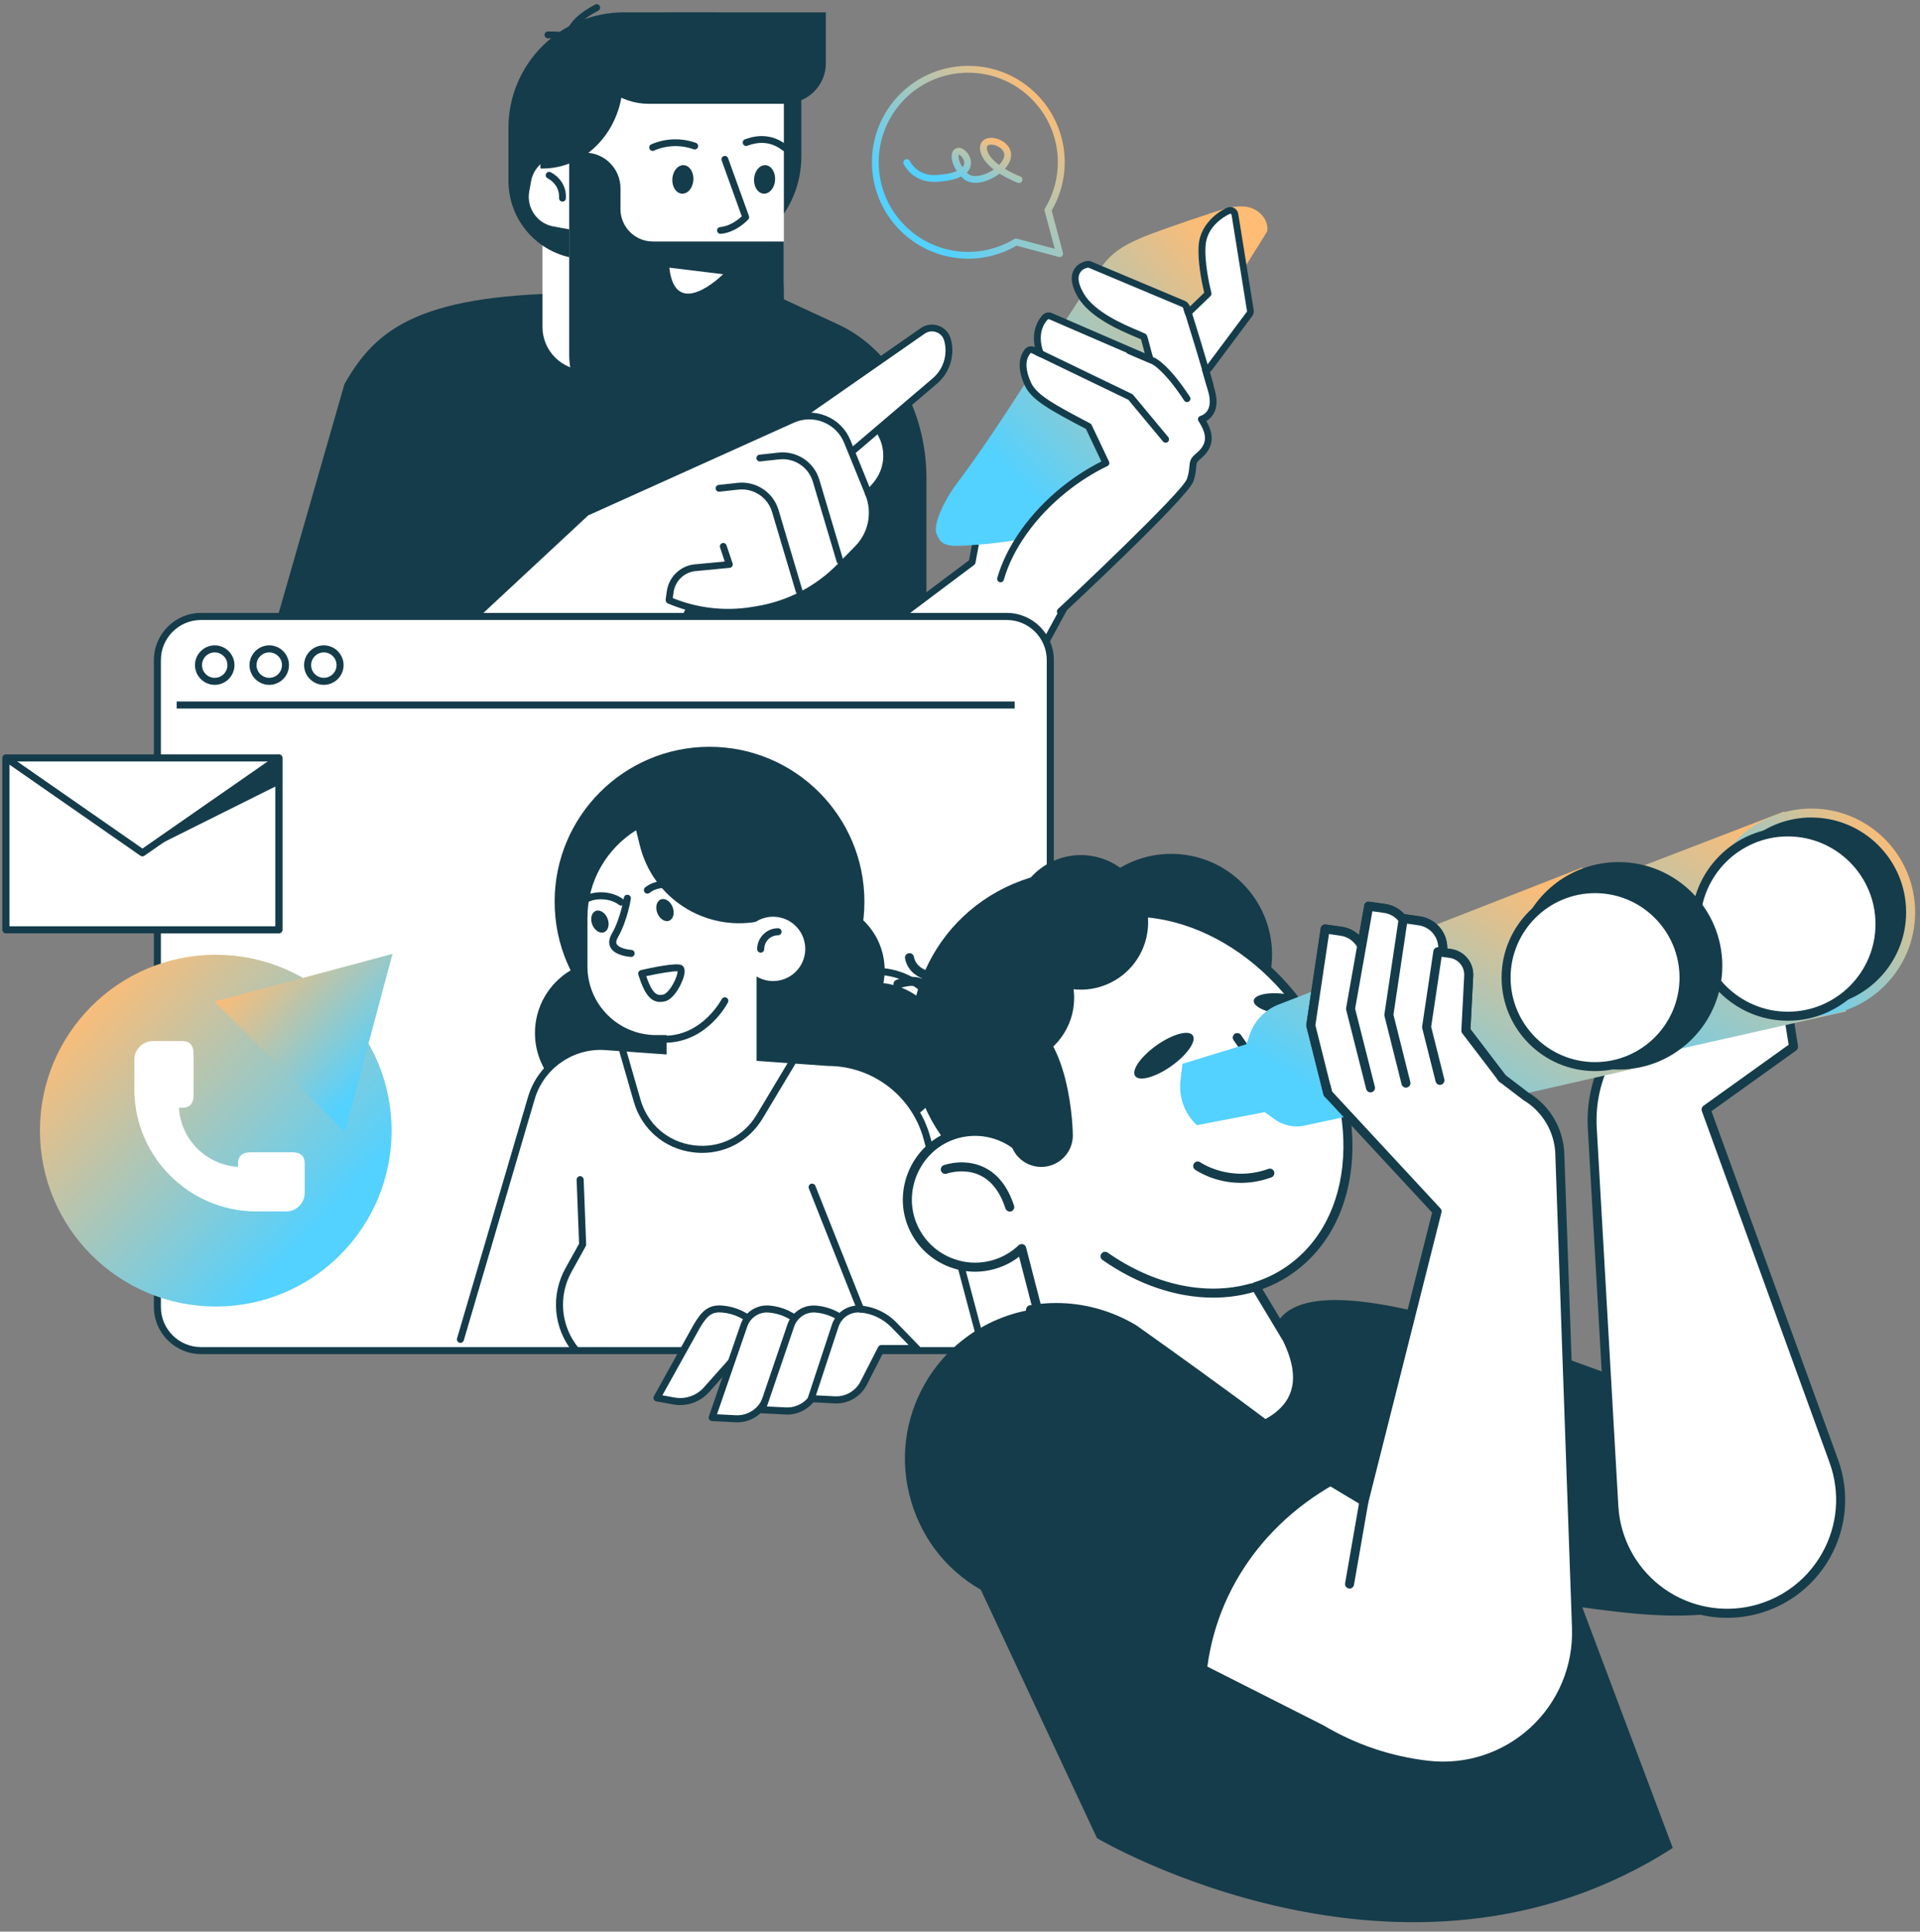 <svg width="172" height="173" viewBox="0 0 172 173" fill="none" xmlns="http://www.w3.org/2000/svg">
<rect x="0" y="0" width="172" height="173" fill="#808080" stroke="none"/>
<path d="M82.994 58.456V42.833C82.994 36.737 79.86 31.269 75.102 29.064L69.011 26.245H52.57C37.76 26.245 33.734 29.305 30.854 34.409L21.645 66.467H82.991V58.456H82.994Z" fill="#153C4A"/>
<path d="M60.641 4.795H48.597V29.284C48.597 31.419 50.332 33.154 52.467 33.154H60.641V4.798V4.795Z" fill="white"/>
<path d="M63.624 1.105H55.894C50.185 1.105 45.549 5.741 45.549 11.45V16.202C45.549 20.072 48.688 23.212 52.558 23.212H62.595C67.668 23.212 71.785 19.095 71.785 14.022V9.266C71.785 4.761 68.129 1.105 63.624 1.105Z" fill="#153C4A"/>
<path d="M50.772 13.768L54.786 14.5C56.418 14.798 57.499 16.361 57.201 17.993L57.032 18.918C56.735 20.549 55.171 21.631 53.54 21.333L49.526 20.6C47.894 20.303 46.813 18.739 47.111 17.108L47.28 16.183C47.577 14.551 49.141 13.47 50.772 13.768Z" fill="white"/>
<path d="M54.081 21.673C55.648 21.673 57.041 20.552 57.334 18.96L57.502 18.035C57.661 17.165 57.471 16.288 56.968 15.561C56.467 14.834 55.709 14.348 54.842 14.19L50.825 13.457C49.955 13.298 49.078 13.487 48.351 13.991C47.624 14.492 47.139 15.249 46.98 16.117L46.812 17.042C46.485 18.835 47.676 20.561 49.472 20.888L53.489 21.621C53.687 21.657 53.889 21.676 54.084 21.676L54.081 21.673ZM50.227 14.009C50.389 14.009 50.553 14.025 50.715 14.055L54.732 14.788C55.44 14.917 56.057 15.314 56.467 15.906C56.876 16.499 57.032 17.213 56.9 17.922L56.732 18.847C56.467 20.31 55.059 21.282 53.596 21.016L49.579 20.283C48.116 20.017 47.145 18.609 47.411 17.146L47.579 16.221C47.707 15.512 48.104 14.895 48.697 14.486C49.152 14.171 49.68 14.006 50.224 14.006L50.227 14.009Z" fill="#153C4A"/>
<path d="M50.387 18.056C50.549 18.056 50.683 17.931 50.693 17.769C50.787 16.117 49.382 15.448 49.321 15.42C49.169 15.35 48.985 15.417 48.915 15.57C48.845 15.723 48.912 15.903 49.065 15.976C49.114 15.998 50.152 16.508 50.082 17.736C50.072 17.904 50.201 18.047 50.369 18.056C50.375 18.056 50.381 18.056 50.387 18.056Z" fill="#153C4A"/>
<path d="M56.067 4.238H65.144C67.948 4.238 70.221 6.511 70.221 9.315V25.117C70.221 27.921 67.948 30.194 65.144 30.194H56.067C53.263 30.194 50.991 27.921 50.991 25.117V9.315C50.991 6.511 53.263 4.238 56.067 4.238Z" fill="white"/>
<path d="M58.103 9.297C55.568 9.297 53.393 7.644 52.437 5.28C53.555 4.083 55.088 3.344 56.783 3.344H64.663C67.846 3.344 70.463 5.949 70.808 9.297H58.103Z" fill="#153C4A"/>
<path d="M54.287 2.718H54.537C55.337 3.992 55.805 5.531 55.805 7.192C55.805 11.557 52.579 15.094 48.596 15.094C48.535 15.094 48.471 15.091 48.41 15.088V7.913C48.41 5.042 51.04 2.715 54.283 2.715L54.287 2.718Z" fill="#153C4A"/>
<path d="M51.106 4.275C51.161 4.275 51.213 4.26 51.262 4.233C51.406 4.147 51.452 3.961 51.369 3.817C51.36 3.799 51.204 3.506 51.342 3.047C51.488 2.553 52.001 1.789 53.596 0.952C53.745 0.873 53.803 0.69 53.724 0.54C53.645 0.39 53.461 0.332 53.312 0.412C51.861 1.172 50.997 2.012 50.746 2.907C50.548 3.612 50.81 4.08 50.841 4.132C50.899 4.226 51 4.281 51.103 4.281L51.106 4.275Z" fill="#153C4A"/>
<path d="M52.73 5.179C52.895 5.179 53.029 5.051 53.035 4.889C53.035 4.831 53.041 4.294 52.531 3.771C51.88 3.109 50.723 2.788 49.083 2.818C48.915 2.821 48.78 2.962 48.783 3.13C48.786 3.298 48.924 3.438 49.095 3.429C50.9 3.393 51.712 3.82 52.079 4.181C52.424 4.523 52.427 4.856 52.427 4.871C52.427 5.039 52.559 5.176 52.727 5.179H52.733H52.73Z" fill="#153C4A"/>
<path d="M58.466 13.515C58.506 13.515 58.549 13.506 58.588 13.488C59.697 12.999 60.989 12.953 62.131 13.368C62.29 13.426 62.464 13.344 62.522 13.185C62.58 13.026 62.498 12.852 62.339 12.794C61.05 12.33 59.596 12.379 58.341 12.929C58.185 12.996 58.118 13.176 58.185 13.332C58.234 13.445 58.347 13.515 58.466 13.515Z" fill="#153C4A"/>
<path d="M70.3 13.54C70.391 13.54 70.48 13.5 70.541 13.42C70.645 13.286 70.621 13.097 70.486 12.993C69.383 12.134 68.119 11.96 66.735 12.48C66.576 12.538 66.497 12.715 66.555 12.874C66.613 13.032 66.79 13.112 66.949 13.054C68.137 12.608 69.17 12.745 70.11 13.475C70.165 13.518 70.233 13.54 70.297 13.54H70.3Z" fill="#153C4A"/>
<path d="M64.548 20.94C64.548 20.94 64.563 20.94 64.573 20.94C65.947 20.827 66.988 19.703 67.031 19.657C67.108 19.574 67.132 19.455 67.092 19.348L65.223 14.165C65.165 14.006 64.991 13.924 64.832 13.982C64.673 14.04 64.591 14.214 64.649 14.373L66.451 19.373C66.161 19.645 65.406 20.262 64.52 20.335C64.353 20.347 64.227 20.497 64.24 20.665C64.252 20.824 64.386 20.946 64.545 20.946L64.548 20.94Z" fill="#153C4A"/>
<path d="M60.23 16.004C60.181 16.709 60.563 17.308 61.082 17.345C61.605 17.381 62.066 16.841 62.115 16.135C62.164 15.43 61.782 14.831 61.263 14.794C60.74 14.758 60.279 15.298 60.23 16.004Z" fill="#153C4A"/>
<path d="M67.551 16.004C67.502 16.709 67.883 17.308 68.403 17.345C68.925 17.381 69.386 16.841 69.435 16.135C69.484 15.43 69.102 14.831 68.583 14.794C68.061 14.758 67.6 15.298 67.551 16.004Z" fill="#153C4A"/>
<path d="M73.979 1.111H59.676V9.257H70.387C72.37 9.257 73.982 7.648 73.982 5.662V1.111H73.979Z" fill="#153C4A"/>
<path d="M55.584 16.865V18.725C55.584 20.328 56.886 21.629 58.489 21.629H70.221V31.843C70.221 35.087 67.591 37.716 64.347 37.716H56.864C53.62 37.716 50.991 35.087 50.991 31.843V13.67H52.39C54.155 13.67 55.584 15.099 55.584 16.865Z" fill="#153C4A"/>
<path d="M59.961 23.973L64.781 24.559C64.781 24.559 60.496 28.835 59.961 23.973Z" fill="white"/>
<path d="M65.458 66.69C72.25 61.458 87.085 50.356 87.085 50.356L87.546 47.903C104.183 23.964 99.357 46.895 99.357 46.895C99.357 46.895 92.32 60.395 88.441 66.69H65.458Z" fill="white"/>
<path d="M88.441 66.995C88.545 66.995 88.643 66.943 88.701 66.849C92.54 60.615 99.556 47.17 99.626 47.032C99.638 47.008 99.647 46.98 99.654 46.953C99.846 46.036 101.462 37.961 98.82 36.819C96.776 35.936 93.007 39.503 87.296 47.725C87.271 47.762 87.253 47.802 87.247 47.845L86.807 50.181C85.521 51.143 71.704 61.494 65.271 66.445C65.137 66.549 65.112 66.739 65.216 66.873C65.32 67.007 65.513 67.032 65.644 66.928C72.357 61.757 87.122 50.706 87.268 50.597C87.329 50.551 87.372 50.483 87.385 50.407L87.833 48.019C94.944 37.799 97.616 36.965 98.579 37.381C99.455 37.759 99.84 39.534 99.657 42.38C99.522 44.476 99.128 46.482 99.064 46.788C98.649 47.585 91.908 60.477 88.179 66.528C88.09 66.671 88.136 66.861 88.279 66.949C88.328 66.98 88.383 66.995 88.438 66.995H88.441Z" fill="#153C4A"/>
<path d="M83.9 47.814C84.215 48.535 84.459 48.941 85.971 48.883C87.156 48.837 88.347 48.727 89.523 48.587C91.67 48.333 93.805 47.875 95.735 46.883C96.087 46.757 96.416 46.586 96.716 46.348C97.25 45.917 97.641 45.346 98.023 44.784C98.5 44.082 98.97 43.376 99.44 42.671C100.387 41.254 101.328 39.83 102.265 38.404C106.038 32.662 109.724 26.868 113.334 21.022C113.359 20.982 113.374 20.942 113.383 20.909C113.466 20.839 113.524 20.741 113.533 20.613C113.597 19.886 113.16 19.241 112.568 18.859C111.914 18.435 111.114 18.426 110.369 18.56C109.513 18.713 108.676 19.034 107.852 19.302C106.994 19.583 106.141 19.87 105.289 20.173C103.872 20.677 102.397 21.15 101.062 21.856C100.421 22.195 99.813 22.619 99.309 23.139C98.796 23.673 98.387 24.302 97.971 24.913C93.985 30.75 89.917 37.72 85.662 43.379C84.572 44.83 83.555 47.023 83.9 47.811V47.814Z" fill="url(#paint0_linear_1_1293)"/>
<path d="M89.633 51.858C90.403 49.143 92.391 46.217 95.333 43.853C96.539 42.881 97.807 42.09 99.074 41.48L97.52 38.202C94.395 36.559 92.669 35.655 92.095 34.421C91.182 32.466 91.961 31.642 91.988 31.574C92.034 31.471 92.12 31.391 92.227 31.351C92.333 31.315 92.45 31.318 92.553 31.367L93.201 31.678C92.419 29.571 93.607 28.45 93.665 28.398C93.787 28.288 93.961 28.257 94.111 28.322L103.033 32.179C102.868 31.681 102.553 30.334 102.468 30.169C101.649 29.763 98.063 28.563 96.832 26.455C96.322 25.582 96.197 24.873 96.46 24.351C96.753 23.768 97.382 23.685 97.452 23.679C97.532 23.67 97.593 23.679 97.66 23.709L106.047 27.231C106.16 27.28 106.246 27.375 106.285 27.491C106.285 27.5 106.35 27.701 106.453 28.028L108.234 26.312C108.057 25.6 107.577 23.48 107.712 21.917C107.889 19.849 109.963 18.911 110.1 18.869C110.216 18.829 110.345 18.844 110.448 18.908C110.552 18.972 110.623 19.076 110.644 19.198L112.028 27.814C112.049 27.943 112.009 28.074 111.918 28.169L108.335 32.97C108.259 33.05 108.158 33.095 108.054 33.099C108.036 33.099 108.017 33.092 107.999 33.089C108.213 33.807 108.408 34.482 108.558 35.026C108.802 35.908 108.732 36.599 108.353 37.075C108.146 37.338 107.88 37.478 107.642 37.561C107.645 37.567 107.651 37.573 107.654 37.579C108.555 38.96 108.472 39.937 107.379 40.847C106.924 41.223 106.912 41.385 106.875 41.812C106.851 42.109 106.82 42.481 106.64 43.004C106.175 44.357 95.079 54.72 95.006 54.772L89.652 51.849L89.633 51.858Z" fill="white"/>
<path d="M94.986 55.087C95.047 55.087 95.108 55.068 95.16 55.032C95.261 54.958 106.403 44.583 106.907 43.114C107.099 42.555 107.133 42.149 107.157 41.849C107.191 41.449 107.197 41.388 107.551 41.092C108.681 40.151 108.849 39.07 108.061 37.705C108.26 37.592 108.431 37.448 108.568 37.274C109.011 36.718 109.1 35.936 108.831 34.953C108.703 34.489 108.541 33.923 108.364 33.319C108.428 33.282 108.486 33.239 108.535 33.184C108.544 33.175 108.55 33.166 108.559 33.157L112.133 28.368C112.276 28.206 112.343 27.986 112.31 27.769L110.926 19.153C110.893 18.945 110.77 18.762 110.59 18.652C110.41 18.542 110.19 18.515 109.985 18.582C109.598 18.707 107.573 19.791 107.389 21.896C107.261 23.377 107.658 25.304 107.878 26.218L106.58 27.467L106.562 27.403C106.497 27.198 106.348 27.033 106.152 26.951L97.765 23.426C97.64 23.374 97.527 23.359 97.402 23.374C97.322 23.383 96.543 23.487 96.177 24.211C95.862 24.831 95.991 25.637 96.559 26.608C97.64 28.456 100.404 29.623 101.733 30.182C101.928 30.264 102.093 30.335 102.215 30.39C102.267 30.558 102.362 30.921 102.435 31.202C102.475 31.349 102.512 31.498 102.551 31.639L94.222 28.038C93.96 27.928 93.66 27.98 93.449 28.169C93.397 28.215 92.313 29.229 92.707 31.101L92.68 31.086C92.506 31 92.304 30.991 92.118 31.055C91.941 31.123 91.794 31.254 91.715 31.419C91.189 32.182 91.226 33.285 91.812 34.541C92.426 35.854 94.152 36.767 97.283 38.416L98.666 41.33C97.435 41.947 96.247 42.714 95.138 43.606C92.267 45.915 90.154 48.89 89.338 51.764C89.293 51.925 89.387 52.093 89.549 52.139C89.711 52.185 89.879 52.09 89.925 51.929C90.707 49.171 92.747 46.312 95.52 44.079C96.675 43.151 97.915 42.362 99.204 41.742C99.356 41.669 99.421 41.489 99.347 41.336L97.793 38.059C97.765 37.998 97.716 37.949 97.658 37.919L97.615 37.897C94.573 36.297 92.897 35.414 92.368 34.281C91.876 33.224 91.822 32.335 92.216 31.77C92.243 31.73 92.261 31.7 92.267 31.685C92.28 31.657 92.304 31.636 92.332 31.624C92.359 31.614 92.39 31.614 92.417 31.63L93.065 31.941C93.178 31.996 93.312 31.975 93.404 31.892C93.495 31.81 93.529 31.679 93.483 31.559C92.771 29.638 93.819 28.655 93.865 28.612C93.898 28.581 93.944 28.575 93.987 28.591L102.906 32.445C103.016 32.494 103.144 32.473 103.232 32.39C103.321 32.308 103.355 32.182 103.315 32.069C103.242 31.843 103.132 31.434 103.028 31.037C102.857 30.381 102.786 30.124 102.728 30.017C102.698 29.959 102.652 29.913 102.594 29.886C102.45 29.816 102.24 29.724 101.971 29.611C100.703 29.076 98.064 27.965 97.087 26.291C96.632 25.512 96.51 24.904 96.724 24.48C96.944 24.043 97.423 23.979 97.475 23.973C97.496 23.973 97.505 23.97 97.533 23.982L105.917 27.503C105.948 27.516 105.972 27.543 105.981 27.574L106.149 28.111C106.18 28.212 106.262 28.291 106.366 28.316C106.47 28.343 106.577 28.316 106.653 28.239L108.434 26.523C108.513 26.447 108.544 26.337 108.519 26.23C108.367 25.61 107.872 23.469 108.006 21.935C108.174 19.999 110.166 19.156 110.187 19.15C110.214 19.141 110.248 19.144 110.276 19.162C110.303 19.18 110.321 19.208 110.327 19.238L111.711 27.855C111.717 27.888 111.705 27.925 111.681 27.949C111.671 27.958 111.665 27.968 111.656 27.977L108.086 32.757C108.07 32.772 108.052 32.778 108.037 32.781C108.021 32.781 108.009 32.778 108.003 32.775C107.902 32.769 107.805 32.809 107.744 32.888C107.679 32.968 107.661 33.071 107.689 33.166C107.899 33.884 108.095 34.556 108.244 35.096C108.461 35.881 108.409 36.477 108.095 36.874C107.954 37.051 107.765 37.176 107.524 37.259C107.435 37.289 107.365 37.36 107.334 37.448C107.304 37.537 107.316 37.635 107.365 37.714C108.199 38.991 108.138 39.794 107.163 40.603C106.635 41.043 106.592 41.281 106.549 41.776C106.525 42.06 106.497 42.408 106.329 42.894C105.917 44.094 95.264 54.112 94.787 54.528C94.665 54.635 94.644 54.821 94.744 54.949C94.805 55.026 94.894 55.068 94.986 55.068V55.087Z" fill="#153C4A"/>
<path d="M104.422 39.65C104.492 39.65 104.559 39.626 104.617 39.58C104.745 39.473 104.764 39.281 104.657 39.149L101.511 35.365C101.483 35.331 101.447 35.304 101.41 35.286L93.081 31.266C92.928 31.193 92.748 31.257 92.672 31.41C92.598 31.562 92.662 31.746 92.815 31.819L101.083 35.808L104.186 39.54C104.247 39.614 104.333 39.65 104.422 39.65Z" fill="#153C4A"/>
<path d="M106.337 36.01C106.395 36.01 106.453 35.994 106.505 35.961C106.645 35.869 106.685 35.68 106.593 35.539C104.699 32.635 103.524 32.088 103.475 32.066L101.312 31.147C101.156 31.08 100.976 31.153 100.912 31.309C100.845 31.465 100.918 31.645 101.074 31.709L103.23 32.628C103.23 32.628 104.312 33.163 106.083 35.875C106.141 35.964 106.239 36.013 106.34 36.013L106.337 36.01Z" fill="#153C4A"/>
<path d="M108.39 34.779C108.417 34.779 108.445 34.776 108.472 34.767C108.634 34.721 108.732 34.553 108.686 34.391C108.151 32.445 107.052 28.887 106.603 27.445C106.554 27.284 106.38 27.195 106.221 27.244C106.059 27.293 105.971 27.464 106.019 27.626C106.465 29.061 107.565 32.613 108.096 34.55C108.133 34.684 108.255 34.773 108.39 34.773V34.779Z" fill="#153C4A"/>
<path d="M76.041 44.369C74.172 44.369 72.657 42.854 72.657 40.985C72.657 39.116 74.172 37.601 76.041 37.601C77.91 37.601 79.426 39.116 79.426 40.985C79.426 42.854 77.91 44.369 76.041 44.369Z" fill="white"/>
<path d="M71.62 37.329L82.679 29.629C83.498 29.076 84.616 29.488 84.879 30.438C85.251 31.776 84.814 33.206 83.764 34.113L76.223 40.597L71.62 37.329Z" fill="white"/>
<path d="M60.01 53.792C62.276 54.742 64.821 55.084 67.389 54.665L67.783 54.601C70.624 54.14 73.244 52.781 75.26 50.725L76.833 49.122C78.107 47.824 78.486 45.893 77.798 44.21L75.899 39.55C75.114 37.619 72.881 36.727 70.981 37.583L52.521 45.903L30.176 66.69H56.177L61.73 54.568L60.01 53.792Z" fill="white"/>
<path d="M76.427 40.667C76.497 40.667 76.568 40.643 76.626 40.594L83.962 34.342C85.098 33.364 85.575 31.798 85.175 30.353C85.022 29.803 84.628 29.375 84.093 29.18C83.559 28.985 82.982 29.055 82.508 29.372L71.446 37.072C71.308 37.17 71.275 37.359 71.369 37.497C71.467 37.634 71.656 37.668 71.794 37.573L82.853 29.873C83.156 29.669 83.531 29.623 83.883 29.751C84.231 29.88 84.487 30.157 84.585 30.515C84.924 31.733 84.524 33.05 83.565 33.874L76.229 40.124C76.1 40.234 76.085 40.426 76.195 40.554C76.256 40.624 76.342 40.661 76.427 40.661V40.667Z" fill="#153C4A"/>
<path d="M75.244 50.539C75.272 50.539 75.302 50.536 75.333 50.527C75.495 50.478 75.586 50.31 75.537 50.148L73.403 42.974C72.929 41.379 71.387 40.356 69.731 40.536L68.036 40.722C67.868 40.741 67.749 40.89 67.767 41.058C67.786 41.226 67.938 41.349 68.103 41.327L69.799 41.141C71.158 40.991 72.428 41.834 72.819 43.145L74.954 50.319C74.994 50.45 75.116 50.536 75.247 50.536L75.244 50.539Z" fill="#153C4A"/>
<path d="M71.588 53.248C71.616 53.248 71.646 53.245 71.677 53.236C71.838 53.187 71.93 53.019 71.881 52.857L69.746 45.683C69.273 44.088 67.727 43.062 66.075 43.245L64.38 43.432C64.212 43.45 64.093 43.599 64.111 43.767C64.129 43.935 64.282 44.058 64.447 44.036L66.142 43.85C67.501 43.7 68.772 44.543 69.163 45.854L71.298 53.028C71.338 53.16 71.46 53.245 71.591 53.245L71.588 53.248Z" fill="#153C4A"/>
<path d="M59.938 54.048C60.087 54.048 60.219 53.938 60.24 53.783L60.338 53.056C60.481 51.993 61.361 51.186 62.43 51.138L65.368 50.857C65.46 50.847 65.545 50.795 65.594 50.719C65.646 50.64 65.658 50.545 65.628 50.456L65.084 48.838C65.029 48.679 64.858 48.59 64.696 48.645C64.537 48.7 64.449 48.871 64.504 49.033L64.925 50.288L62.384 50.53C61.034 50.591 59.91 51.62 59.73 52.976L59.632 53.703C59.611 53.871 59.727 54.024 59.895 54.045C59.907 54.045 59.922 54.045 59.935 54.045L59.938 54.048Z" fill="#153C4A"/>
<path d="M56.179 66.995C56.295 66.995 56.405 66.928 56.457 66.818L62.01 54.695C62.08 54.543 62.01 54.359 61.86 54.289C61.707 54.219 61.524 54.289 61.454 54.439L55.901 66.561C55.831 66.714 55.901 66.897 56.051 66.968C56.09 66.986 56.136 66.995 56.179 66.995Z" fill="#153C4A"/>
<path d="M30.179 66.995C30.253 66.995 30.329 66.968 30.387 66.913L52.695 46.159L71.11 37.86C71.953 37.481 72.89 37.46 73.749 37.802C74.607 38.144 75.273 38.807 75.621 39.662L77.521 44.323C78.162 45.896 77.808 47.695 76.62 48.908L75.047 50.511C73.064 52.533 70.536 53.843 67.741 54.298L67.347 54.363C64.906 54.76 62.411 54.463 60.133 53.51C59.977 53.446 59.797 53.52 59.733 53.675C59.668 53.831 59.742 54.011 59.898 54.075C62.28 55.074 64.888 55.383 67.445 54.967L67.839 54.903C70.765 54.427 73.41 53.058 75.484 50.942L77.056 49.338C78.416 47.952 78.822 45.896 78.089 44.097L76.189 39.436C75.777 38.425 74.992 37.646 73.978 37.24C72.964 36.834 71.858 36.858 70.862 37.307L52.402 45.627C52.372 45.639 52.344 45.661 52.32 45.682L29.974 66.47C29.852 66.586 29.843 66.778 29.959 66.9C30.02 66.965 30.1 66.998 30.182 66.998L30.179 66.995Z" fill="#153C4A"/>
<path d="M77.801 44.516C77.886 44.516 77.972 44.479 78.033 44.409L78.708 43.618C79.872 42.253 80.07 40.28 79.197 38.713C79.114 38.566 78.928 38.511 78.781 38.594C78.635 38.676 78.58 38.862 78.662 39.009C79.411 40.356 79.243 42.048 78.241 43.221L77.566 44.012C77.456 44.14 77.471 44.333 77.599 44.443C77.657 44.492 77.728 44.516 77.798 44.516H77.801Z" fill="#153C4A"/>
<path d="M43.315 54.042C43.456 54.042 43.584 53.944 43.614 53.801L45.105 46.757C45.139 46.593 45.035 46.431 44.87 46.394C44.705 46.357 44.543 46.464 44.506 46.629L43.016 53.672C42.982 53.837 43.086 53.999 43.251 54.036C43.272 54.039 43.294 54.042 43.315 54.042Z" fill="#153C4A"/>
<path d="M86.737 23.172C88.222 23.172 89.715 22.787 91.068 22.002L94.846 23.013C94.95 23.041 95.063 23.013 95.143 22.934C95.219 22.857 95.25 22.744 95.222 22.637L94.211 18.859C96.178 15.475 95.625 11.202 92.846 8.423C89.48 5.057 84.001 5.057 80.635 8.423C77.269 11.789 77.269 17.268 80.635 20.634C82.302 22.302 84.511 23.169 86.74 23.169L86.737 23.172ZM91.022 21.367C90.968 21.367 90.912 21.382 90.864 21.41C87.702 23.309 83.674 22.815 81.062 20.203C77.935 17.076 77.935 11.984 81.062 8.857C84.19 5.729 89.281 5.729 92.409 8.857C95.02 11.468 95.515 15.497 93.615 18.658C93.573 18.728 93.561 18.814 93.582 18.893L94.489 22.283L91.099 21.376C91.074 21.37 91.047 21.367 91.019 21.367H91.022Z" fill="url(#paint1_linear_1_1293)"/>
<path d="M91.288 16.392C91.413 16.392 91.529 16.316 91.575 16.193C91.633 16.035 91.553 15.861 91.394 15.799C91.086 15.683 90.552 15.445 90.02 15.121C90.329 14.779 90.545 14.388 90.576 13.976C90.619 13.417 90.292 12.898 89.696 12.583C89.211 12.327 88.529 12.217 88.105 12.559C87.937 12.693 87.677 13.008 87.842 13.628C88.004 14.233 88.478 14.758 89.021 15.182C88.804 15.332 88.56 15.466 88.303 15.567C87.619 15.839 87.027 15.836 86.715 15.555C86.679 15.524 86.645 15.491 86.611 15.457C86.92 15.149 86.99 14.81 86.984 14.553C86.966 13.86 86.364 13.24 85.9 13.24C85.631 13.24 85.411 13.393 85.313 13.649C85.151 14.074 85.326 14.727 85.716 15.32C85.283 15.509 84.647 15.634 83.853 15.677C82.171 15.766 81.532 14.483 81.505 14.431C81.431 14.278 81.251 14.214 81.098 14.284C80.946 14.355 80.882 14.538 80.952 14.688C80.985 14.758 81.773 16.398 83.884 16.285C84.935 16.23 85.637 16.047 86.104 15.809C86.169 15.876 86.236 15.94 86.303 16.004C86.798 16.45 87.607 16.496 88.526 16.129C88.869 15.992 89.226 15.793 89.544 15.549C90.338 16.056 91.114 16.346 91.175 16.371C91.208 16.383 91.245 16.389 91.281 16.389L91.288 16.392ZM85.9 13.851C86.019 13.869 86.391 14.211 86.376 14.608C86.373 14.743 86.318 14.868 86.224 14.981C85.995 14.633 85.878 14.291 85.869 14.052C85.863 13.921 85.891 13.86 85.9 13.851ZM88.795 12.956C88.972 12.956 89.192 13.008 89.412 13.124C89.553 13.197 90.002 13.475 89.968 13.93C89.947 14.196 89.773 14.495 89.504 14.776C88.997 14.4 88.563 13.952 88.435 13.469C88.395 13.322 88.374 13.127 88.487 13.035C88.551 12.983 88.661 12.956 88.795 12.956Z" fill="url(#paint2_linear_1_1293)"/>
<path d="M90.185 55.211H18.007C15.85 55.211 14.102 56.96 14.102 59.117V117.057C14.102 119.214 15.85 120.962 18.007 120.962H90.185C92.342 120.962 94.091 119.214 94.091 117.057V59.117C94.091 56.96 92.342 55.211 90.185 55.211Z" fill="white"/>
<path d="M90.186 121.275H18.008C15.681 121.275 13.787 119.38 13.787 117.054V59.114C13.787 56.788 15.681 54.893 18.008 54.893H90.186C92.512 54.893 94.407 56.788 94.407 59.114V117.054C94.407 119.38 92.512 121.275 90.186 121.275ZM18.005 55.527C16.025 55.527 14.414 57.137 14.414 59.117V117.057C14.414 119.036 16.025 120.647 18.005 120.647H90.183C92.162 120.647 93.773 119.036 93.773 117.057V59.117C93.773 57.137 92.162 55.527 90.183 55.527H18.005Z" fill="#153C4A"/>
<path d="M19.235 61.336C18.261 61.336 17.467 60.542 17.467 59.568C17.467 58.594 18.261 57.799 19.235 57.799C20.209 57.799 21.003 58.594 21.003 59.568C21.003 60.542 20.209 61.336 19.235 61.336ZM19.235 58.43C18.608 58.43 18.097 58.94 18.097 59.568C18.097 60.195 18.608 60.706 19.235 60.706C19.863 60.706 20.373 60.195 20.373 59.568C20.373 58.94 19.863 58.43 19.235 58.43Z" fill="#153C4A"/>
<path d="M24.12 61.336C23.146 61.336 22.352 60.542 22.352 59.568C22.352 58.594 23.146 57.799 24.12 57.799C25.094 57.799 25.888 58.594 25.888 59.568C25.888 60.542 25.094 61.336 24.12 61.336ZM24.12 58.43C23.493 58.43 22.982 58.94 22.982 59.568C22.982 60.195 23.493 60.706 24.12 60.706C24.747 60.706 25.258 60.195 25.258 59.568C25.258 58.94 24.747 58.43 24.12 58.43Z" fill="#153C4A"/>
<path d="M29.011 61.336C28.037 61.336 27.242 60.542 27.242 59.568C27.242 58.594 28.037 57.799 29.011 57.799C29.985 57.799 30.779 58.594 30.779 59.568C30.779 60.542 29.985 61.336 29.011 61.336ZM29.011 58.43C28.383 58.43 27.873 58.94 27.873 59.568C27.873 60.195 28.383 60.706 29.011 60.706C29.638 60.706 30.148 60.195 30.148 59.568C30.148 58.94 29.638 58.43 29.011 58.43Z" fill="#153C4A"/>
<path d="M90.9 62.827H15.828V63.458H90.9V62.827Z" fill="#153C4A"/>
<path d="M78.47 100.303C74.716 100.303 71.658 97.249 71.658 93.491C71.658 89.734 74.713 86.679 78.47 86.679C82.227 86.679 85.282 89.734 85.282 93.491C85.282 97.249 82.227 100.303 78.47 100.303ZM78.47 87.31C75.063 87.31 72.289 90.084 72.289 93.491C72.289 96.899 75.063 99.673 78.47 99.673C81.878 99.673 84.651 96.899 84.651 93.491C84.651 90.084 81.878 87.31 78.47 87.31Z" fill="#153C4A"/>
<path d="M72.747 99.093C76.154 99.093 78.916 96.331 78.916 92.924C78.916 89.517 76.154 86.755 72.747 86.755C69.34 86.755 66.578 89.517 66.578 92.924C66.578 96.331 69.34 99.093 72.747 99.093Z" fill="#153C4A"/>
<path d="M54.452 99.049C58.057 99.049 60.98 96.126 60.98 92.521C60.98 88.915 58.057 85.992 54.452 85.992C50.846 85.992 47.924 88.915 47.924 92.521C47.924 96.126 50.846 99.049 54.452 99.049Z" fill="#153C4A"/>
<path d="M78.36 101.059C81.966 101.059 84.888 98.137 84.888 94.531C84.888 90.926 81.966 88.003 78.36 88.003C74.755 88.003 71.832 90.926 71.832 94.531C71.832 98.137 74.755 101.059 78.36 101.059Z" fill="#153C4A"/>
<path d="M41.248 119.954L47.606 98.333C48.46 95.433 51.218 93.517 54.235 93.731L74.172 95.149C78.34 95.149 81.987 97.955 83.058 101.983L87.947 120.398L41.248 119.951V119.954Z" fill="white"/>
<path d="M87.949 120.716C87.81 120.716 87.681 120.622 87.643 120.483L82.754 102.068C81.723 98.182 78.196 95.468 74.174 95.468L54.211 94.046C51.371 93.844 48.714 95.682 47.907 98.421L41.549 120.042C41.498 120.209 41.325 120.304 41.158 120.256C40.991 120.206 40.896 120.032 40.944 119.865L47.302 98.245C48.191 95.225 51.109 93.195 54.255 93.419L74.193 94.837C78.477 94.837 82.253 97.743 83.359 101.904L88.248 120.319C88.292 120.486 88.192 120.66 88.024 120.704C87.996 120.71 87.971 120.713 87.942 120.713L87.949 120.716Z" fill="#153C4A"/>
<path d="M19.329 117.013C28.029 117.013 35.081 109.96 35.081 101.261C35.081 92.562 28.029 85.51 19.329 85.51C10.63 85.51 3.578 92.562 3.578 101.261C3.578 109.96 10.63 117.013 19.329 117.013Z" fill="url(#paint3_linear_1_1293)"/>
<path d="M35.161 85.431L33.024 93.403L30.89 101.372L25.055 95.537L19.221 89.703L27.189 87.569L35.161 85.431Z" fill="url(#paint4_linear_1_1293)"/>
<path d="M66.576 120.78H69.766L67.711 118.661C66.916 117.842 65.854 117.337 64.716 117.24C63.704 117.155 63.184 117.514 62.45 118.737L58.859 125.196L60.376 125.473C61.457 125.672 62.56 125.29 63.291 124.471L66.579 120.776L66.576 120.78Z" fill="white"/>
<path d="M60.929 125.842C60.724 125.842 60.516 125.823 60.311 125.785L58.795 125.508C58.694 125.489 58.609 125.423 58.568 125.331C58.524 125.24 58.527 125.133 58.578 125.044L62.168 118.586C62.883 117.397 63.476 116.82 64.737 116.928C65.947 117.032 67.082 117.571 67.93 118.444L69.985 120.562C70.073 120.654 70.099 120.789 70.048 120.906C69.998 121.022 69.884 121.098 69.758 121.098H66.71L63.517 124.685C62.858 125.426 61.903 125.842 60.926 125.842H60.929ZM59.343 124.966L60.428 125.164C61.392 125.341 62.398 124.997 63.05 124.263L66.338 120.568C66.398 120.502 66.483 120.461 66.575 120.461H69.017L67.479 118.876C66.738 118.113 65.746 117.64 64.683 117.549C63.819 117.473 63.394 117.763 62.713 118.895L59.34 124.963L59.343 124.966Z" fill="#153C4A"/>
<path d="M70.77 120.78H73.96L71.904 118.661C71.11 117.842 70.048 117.337 68.91 117.24C67.898 117.155 66.959 117.772 66.644 118.737L63.807 126.958L65.906 127.065C66.993 127.122 68.012 126.532 68.507 125.565L70.773 120.78H70.77Z" fill="white"/>
<path d="M66.044 127.383C65.99 127.383 65.94 127.383 65.886 127.38L63.787 127.273C63.689 127.267 63.598 127.216 63.541 127.134C63.484 127.053 63.472 126.948 63.503 126.854L66.34 118.633C66.703 117.53 67.775 116.824 68.931 116.925C70.142 117.029 71.276 117.568 72.124 118.441L74.18 120.559C74.268 120.65 74.293 120.786 74.243 120.903C74.192 121.019 74.079 121.095 73.953 121.095H70.965L68.783 125.7C68.254 126.74 67.188 127.387 66.041 127.387L66.044 127.383ZM64.238 126.665L65.918 126.75C66.879 126.8 67.784 126.277 68.222 125.42L70.482 120.644C70.536 120.534 70.646 120.464 70.766 120.464H73.209L71.671 118.879C70.93 118.116 69.937 117.643 68.875 117.552C68.001 117.476 67.207 118.006 66.933 118.835L64.231 126.665H64.238Z" fill="#153C4A"/>
<path d="M74.964 120.78H78.154L76.099 118.661C75.305 117.842 74.243 117.337 73.105 117.24C72.093 117.155 71.153 117.772 70.838 118.737L68.275 126.258L70.375 126.365C71.462 126.422 72.48 125.833 72.975 124.865L74.967 120.78H74.964Z" fill="white"/>
<path d="M70.513 126.687C70.459 126.687 70.409 126.687 70.355 126.684L68.256 126.577C68.158 126.57 68.067 126.52 68.01 126.438C67.953 126.356 67.94 126.252 67.972 126.161L70.535 118.639C70.897 117.533 71.969 116.83 73.126 116.931C74.336 117.035 75.471 117.574 76.319 118.447L78.374 120.565C78.462 120.657 78.488 120.792 78.437 120.909C78.387 121.026 78.273 121.101 78.147 121.101H75.156L73.249 125.01C72.719 126.047 71.657 126.693 70.506 126.693L70.513 126.687ZM68.706 125.965L70.39 126.05C71.354 126.101 72.256 125.577 72.694 124.72L74.683 120.641C74.737 120.534 74.847 120.465 74.967 120.465H77.409L75.871 118.879C75.13 118.116 74.138 117.643 73.075 117.552C72.205 117.476 71.408 118.003 71.134 118.835L68.703 125.965H68.706Z" fill="#153C4A"/>
<path d="M78.95 120.78H82.14L80.085 118.661C79.29 117.842 78.228 117.337 77.09 117.24C76.078 117.155 75.139 117.772 74.824 118.737L72.674 125.262L74.773 125.369C75.861 125.426 76.879 124.836 77.374 123.869L78.953 120.78H78.95Z" fill="white"/>
<path d="M74.912 125.691C74.858 125.691 74.808 125.691 74.754 125.688L72.655 125.58C72.557 125.574 72.466 125.524 72.412 125.445C72.355 125.363 72.343 125.262 72.374 125.168L74.524 118.643C74.89 117.536 75.949 116.83 77.118 116.931C78.329 117.035 79.463 117.574 80.311 118.447L82.367 120.565C82.455 120.657 82.48 120.792 82.43 120.909C82.379 121.026 82.266 121.101 82.14 121.101H79.145L77.654 124.02C77.128 125.051 76.066 125.697 74.915 125.697L74.912 125.691ZM73.099 124.969L74.786 125.054C75.747 125.105 76.652 124.581 77.09 123.724L78.669 120.635C78.723 120.531 78.83 120.461 78.95 120.461H81.393L79.854 118.876C79.114 118.113 78.121 117.64 77.058 117.549C76.192 117.476 75.391 118 75.117 118.832L73.096 124.966L73.099 124.969Z" fill="#153C4A"/>
<path d="M24.978 83.272V67.883H12.757H0.539V83.272H12.757H24.978Z" fill="white"/>
<path d="M24.979 83.587H0.54C0.366 83.587 0.225 83.445 0.225 83.272V67.883C0.225 67.71 0.366 67.568 0.54 67.568H24.979C25.152 67.568 25.294 67.71 25.294 67.883V83.272C25.294 83.445 25.152 83.587 24.979 83.587ZM0.855 82.957H24.663V68.198H0.855V82.957Z" fill="#153C4A"/>
<path d="M24.978 83.272V67.883L12.757 76.381L0.539 67.883V83.272H12.757H24.978Z" fill="white"/>
<path d="M24.979 83.587H0.54C0.366 83.587 0.225 83.445 0.225 83.272V67.883C0.225 67.766 0.291 67.659 0.395 67.603C0.499 67.549 0.625 67.555 0.719 67.625L12.761 75.997L24.802 67.625C24.9 67.558 25.026 67.549 25.127 67.603C25.231 67.656 25.297 67.763 25.297 67.883V83.272C25.297 83.445 25.155 83.587 24.982 83.587H24.979ZM0.855 82.957H24.663V68.485L12.937 76.64C12.83 76.716 12.685 76.716 12.578 76.64L0.852 68.485V82.957H0.855Z" fill="#153C4A"/>
<path d="M24.979 70.285V67.883L12.758 76.381L24.979 70.285Z" fill="#153C4A"/>
<path d="M27.043 103.48C26.746 103.187 26.293 103.19 25.81 103.194H25.637H22.809C22.327 103.194 21.873 103.187 21.577 103.48C21.407 103.647 21.322 103.887 21.322 104.19V104.505C18.478 104.338 16.196 102.059 16.032 99.216H16.347C16.65 99.216 16.89 99.13 17.057 98.96C17.35 98.664 17.347 98.21 17.344 97.728V97.554V94.727C17.347 94.245 17.35 93.791 17.057 93.494C16.89 93.324 16.65 93.239 16.347 93.239H13.693C12.779 93.239 12.035 93.983 12.035 94.897V97.551C12.035 103.588 16.946 108.499 22.983 108.499H25.637C26.551 108.499 27.295 107.755 27.295 106.841V104.186C27.295 103.884 27.21 103.644 27.04 103.477L27.043 103.48Z" fill="white"/>
<path d="M63.561 94.635C71.225 94.635 77.437 88.423 77.437 80.76C77.437 73.096 71.225 66.884 63.561 66.884C55.898 66.884 49.685 73.096 49.685 80.76C49.685 88.423 55.898 94.635 63.561 94.635Z" fill="#153C4A"/>
<path d="M73.081 93.059C76.488 93.059 79.25 90.298 79.25 86.891C79.25 83.484 76.488 80.722 73.081 80.722C69.674 80.722 66.912 83.484 66.912 86.891C66.912 90.298 69.674 93.059 73.081 93.059Z" fill="#153C4A"/>
<path d="M57.328 75.75L56.981 74.36C54.368 75.99 52.625 78.88 52.625 82.187V86.547C52.625 89.948 55.38 92.703 58.781 92.703H59.714V99.237H67.778V82.553C63.09 83.366 58.498 80.441 57.328 75.75Z" fill="white"/>
<path d="M58.886 81.775C59.091 82.301 59.567 82.607 59.945 82.459C60.323 82.311 60.462 81.765 60.257 81.239C60.052 80.712 59.576 80.406 59.198 80.555C58.82 80.703 58.681 81.248 58.886 81.775Z" fill="#153C4A"/>
<path d="M59.148 89.737C58.167 89.737 57.657 88.788 57.184 87.288C57.158 87.203 57.168 87.111 57.212 87.036C57.256 86.96 57.329 86.903 57.414 86.885C58.331 86.673 60.519 86.21 61.023 86.421C61.152 86.475 61.363 86.635 61.329 87.08C61.269 87.83 60.443 89.469 59.586 89.677C59.428 89.715 59.283 89.734 59.148 89.734V89.737ZM57.893 87.427C58.482 89.148 58.927 89.192 59.437 89.069C59.623 89.022 59.958 88.722 60.282 88.152C60.579 87.628 60.702 87.174 60.705 86.992C60.326 86.96 59.056 87.171 57.893 87.427Z" fill="#153C4A"/>
<path d="M56.538 85.702C56.538 85.702 56.526 85.702 56.519 85.702C56.374 85.693 55.091 85.601 54.691 84.858C54.562 84.615 54.474 84.211 54.798 83.647C55.596 82.263 55.886 80.422 55.889 80.403C55.914 80.23 56.072 80.114 56.248 80.139C56.422 80.164 56.538 80.325 56.513 80.498C56.5 80.577 56.204 82.471 55.347 83.959C55.202 84.208 55.17 84.41 55.246 84.555C55.425 84.886 56.144 85.047 56.557 85.072C56.73 85.081 56.863 85.233 56.853 85.406C56.844 85.573 56.705 85.702 56.538 85.702Z" fill="#153C4A"/>
<path d="M61.476 80.076C61.41 80.076 61.341 80.053 61.284 80.009C60.925 79.732 60.427 79.555 59.881 79.518C59.219 79.47 58.589 79.637 58.198 79.962C58.062 80.072 57.864 80.053 57.754 79.921C57.643 79.785 57.662 79.587 57.794 79.477C58.308 79.051 59.106 78.83 59.925 78.89C60.594 78.938 61.212 79.158 61.669 79.511C61.807 79.618 61.832 79.817 61.725 79.953C61.662 80.031 61.571 80.076 61.476 80.076Z" fill="#153C4A"/>
<path d="M53.056 82.805C53.26 83.332 53.736 83.638 54.115 83.489C54.493 83.341 54.632 82.796 54.427 82.269C54.222 81.743 53.746 81.437 53.368 81.585C52.989 81.734 52.851 82.279 53.056 82.805Z" fill="#153C4A"/>
<path d="M55.642 81.106C55.576 81.106 55.507 81.085 55.45 81.04C55.091 80.763 54.593 80.586 54.047 80.549C53.385 80.501 52.755 80.668 52.364 80.993C52.228 81.103 52.03 81.085 51.92 80.952C51.809 80.817 51.828 80.618 51.961 80.508C52.474 80.082 53.272 79.861 54.091 79.921C54.76 79.969 55.377 80.189 55.834 80.542C55.973 80.65 55.998 80.848 55.891 80.984C55.828 81.062 55.737 81.106 55.642 81.106Z" fill="#153C4A"/>
<path d="M59.671 93.387C59.501 93.387 59.359 93.252 59.355 93.078C59.352 92.905 59.488 92.76 59.664 92.757C62.968 92.681 64.635 89.52 64.651 89.488C64.73 89.334 64.919 89.274 65.077 89.353C65.231 89.431 65.291 89.621 65.212 89.775C65.14 89.92 63.365 93.302 59.68 93.387H59.674H59.671Z" fill="#153C4A"/>
<path d="M72.061 85.646C72.426 84.097 71.467 82.545 69.919 82.18C68.37 81.814 66.818 82.773 66.453 84.322C66.087 85.871 67.046 87.422 68.595 87.788C70.144 88.153 71.695 87.194 72.061 85.646Z" fill="white"/>
<path d="M68.145 85.321C67.972 85.321 67.83 85.179 67.83 85.006C67.83 83.975 68.668 83.133 69.702 83.133C69.876 83.133 70.018 83.275 70.018 83.448C70.018 83.622 69.876 83.764 69.702 83.764C69.018 83.764 68.46 84.322 68.46 85.006C68.46 85.179 68.319 85.321 68.145 85.321Z" fill="#153C4A"/>
<path d="M51.526 121.164C51.435 121.164 51.343 121.123 51.28 121.044C49.572 118.907 49.326 115.982 50.653 113.59L51.876 111.386L51.655 105.665C51.649 105.492 51.785 105.343 51.958 105.337C52.119 105.331 52.279 105.466 52.286 105.64L52.51 111.449C52.51 111.506 52.497 111.563 52.472 111.613L51.205 113.895C50.001 116.061 50.224 118.712 51.772 120.65C51.879 120.786 51.857 120.984 51.722 121.095C51.665 121.142 51.592 121.164 51.526 121.164Z" fill="#153C4A"/>
<path d="M62.912 103.257C62.629 103.257 62.342 103.238 62.052 103.2C59.505 102.866 57.481 101.126 56.772 98.658L55.467 94.122C55.42 93.955 55.514 93.781 55.681 93.731C55.852 93.684 56.025 93.778 56.072 93.945L57.377 98.481C58.017 100.704 59.839 102.273 62.134 102.573C64.429 102.872 66.591 101.829 67.782 99.843L70.695 94.986C70.783 94.837 70.979 94.787 71.127 94.878C71.275 94.967 71.326 95.162 71.234 95.31L68.322 100.168C67.149 102.119 65.128 103.254 62.912 103.254V103.257Z" fill="#153C4A"/>
<path d="M77.087 117.555C76.96 117.555 76.844 117.479 76.793 117.356L72.459 106.44C72.396 106.28 72.475 106.097 72.636 106.031C72.796 105.967 72.979 106.046 73.045 106.207L77.38 117.123C77.443 117.284 77.364 117.467 77.203 117.533C77.165 117.549 77.124 117.555 77.087 117.555Z" fill="#153C4A"/>
<path d="M151.428 125.332C148.67 125.711 119.549 111.668 114.639 118.14C114.72 126.079 111.881 132.374 106.975 133.694C103.091 134.736 98.766 132.43 95.193 127.997C93.57 128.788 91.983 129.604 90.461 130.452C94.745 137.146 136.851 143.538 145.815 144.455C173.184 147.261 157.569 124.633 151.428 125.332Z" fill="#153C4A"/>
<path d="M83.457 100.344C79.427 93.052 82.071 83.874 89.362 79.844C96.654 75.813 105.833 78.457 109.863 85.749C113.893 93.041 111.249 102.219 103.957 106.249C96.666 110.28 87.487 107.636 83.457 100.344Z" fill="#153C4A"/>
<path d="M104.005 94.483C99.045 93.976 95.435 89.543 95.942 84.583C96.45 79.622 100.882 76.013 105.843 76.52C110.803 77.027 114.413 81.46 113.906 86.42C113.398 91.381 108.966 94.991 104.005 94.483Z" fill="#153C4A"/>
<path d="M115.475 113.767C121.944 109.302 122.545 98.961 116.824 90.671C111.098 82.381 101.213 79.284 94.749 83.75C89.35 87.481 88.042 95.302 91.087 102.607C89.387 101.291 87.041 100.911 84.929 101.832C81.989 103.112 80.528 106.584 81.678 109.576C82.922 112.819 86.597 114.349 89.758 112.992C90.436 112.702 91.026 112.298 91.535 111.821L95.653 127.767C93.869 128.627 121.613 132.875 115.297 119.893L112.491 115.229C113.545 114.894 114.55 114.41 115.483 113.767H115.475Z" fill="white"/>
<path d="M104.585 129.531C108.821 129.531 113.371 128.833 115.467 126.475C116.957 124.799 117.018 122.526 115.653 119.715L113.089 115.451C114.026 115.108 114.906 114.656 115.709 114.099C118.944 111.866 120.866 108.163 121.128 103.673C121.386 99.219 119.977 94.519 117.159 90.437C114.34 86.355 110.444 83.371 106.188 82.038C101.896 80.694 97.753 81.182 94.519 83.415C89.362 86.977 87.691 94.334 90.271 101.618C88.567 100.758 86.548 100.685 84.763 101.46C81.63 102.825 80.071 106.532 81.295 109.722C81.933 111.389 83.189 112.685 84.828 113.38C86.467 114.074 88.272 114.066 89.907 113.368C90.4 113.158 90.865 112.883 91.293 112.552L95.197 127.666C95.153 127.763 95.153 127.848 95.157 127.888C95.177 128.231 95.524 128.401 95.9 128.53C97.135 128.958 100.729 129.535 104.581 129.535L104.585 129.531ZM101.524 82.107C102.954 82.107 104.436 82.341 105.946 82.814C110.028 84.094 113.775 86.969 116.493 90.901C119.21 94.838 120.571 99.357 120.32 103.629C120.074 107.864 118.273 111.345 115.249 113.436C114.377 114.038 113.404 114.515 112.362 114.846C112.245 114.882 112.152 114.971 112.107 115.088C112.063 115.205 112.075 115.334 112.14 115.439L114.946 120.103C116.311 122.917 116.109 125.009 114.308 126.467C109.992 129.967 97.846 128.498 96.049 127.726C96.049 127.706 96.045 127.686 96.037 127.666L91.918 111.72C91.882 111.583 91.777 111.474 91.64 111.434C91.502 111.393 91.353 111.434 91.252 111.527C90.76 111.995 90.202 112.362 89.597 112.621C88.163 113.235 86.585 113.239 85.147 112.633C83.71 112.027 82.611 110.889 82.054 109.431C80.984 106.641 82.345 103.394 85.09 102.199C86.992 101.371 89.197 101.65 90.84 102.926C90.986 103.039 91.188 103.039 91.333 102.926C91.478 102.813 91.531 102.619 91.462 102.45C88.426 95.161 89.871 87.606 94.983 84.077C96.881 82.765 99.122 82.103 101.528 82.103L101.524 82.107Z" fill="#153C4A"/>
<path d="M90.458 108.514C90.499 108.514 90.543 108.506 90.583 108.494C90.793 108.425 90.91 108.195 90.842 107.985C90.293 106.301 89.392 105.143 88.165 104.549C86.396 103.693 84.619 104.331 84.543 104.355C84.333 104.432 84.228 104.666 84.304 104.872C84.381 105.082 84.611 105.187 84.821 105.11C84.854 105.098 86.376 104.569 87.821 105.276C88.839 105.772 89.598 106.77 90.075 108.232C90.131 108.401 90.288 108.51 90.458 108.51V108.514Z" fill="#153C4A"/>
<path d="M108.683 116.218C109.911 116.218 111.11 116.057 112.257 115.73C112.471 115.669 112.596 115.443 112.536 115.229C112.475 115.015 112.249 114.89 112.035 114.95C108.041 116.093 103.374 115.084 99.227 112.184C99.045 112.055 98.791 112.1 98.666 112.285C98.536 112.467 98.581 112.721 98.767 112.847C101.932 115.059 105.401 116.218 108.683 116.218Z" fill="#153C4A"/>
<path d="M112.313 89.613C112.253 90.118 113.335 90.659 114.732 90.828C116.129 90.994 117.308 90.719 117.369 90.215C117.429 89.71 116.347 89.169 114.95 88.999C113.553 88.834 112.374 89.108 112.313 89.613Z" fill="#153C4A"/>
<path d="M101.694 96.372C102.057 96.884 103.507 96.485 104.928 95.479C106.354 94.47 107.21 93.238 106.846 92.725C106.483 92.213 105.033 92.612 103.612 93.618C102.187 94.627 101.33 95.859 101.694 96.372Z" fill="#153C4A"/>
<path d="M113.376 98.747C113.529 98.747 113.675 98.658 113.743 98.512C114.107 97.721 114.022 96.788 113.525 96.078L111.167 92.694C111.038 92.512 110.788 92.468 110.606 92.593C110.424 92.722 110.38 92.972 110.505 93.154L112.863 96.538C113.202 97.022 113.255 97.636 113.009 98.173C112.916 98.375 113.009 98.617 113.206 98.71C113.263 98.734 113.319 98.747 113.376 98.747Z" fill="#153C4A"/>
<path d="M111.156 105.938C111.987 105.938 112.908 105.805 113.897 105.446C114.107 105.369 114.216 105.139 114.139 104.929C114.063 104.719 113.833 104.61 113.623 104.687C110.186 105.926 107.55 104.117 107.526 104.097C107.344 103.968 107.093 104.012 106.964 104.194C106.835 104.376 106.879 104.626 107.061 104.755C107.15 104.82 108.761 105.938 111.16 105.938H111.156Z" fill="#153C4A"/>
<path d="M91.27 84.935C89.985 81.866 91.431 78.336 94.501 77.051C97.57 75.766 101.099 77.212 102.384 80.281C103.669 83.35 102.223 86.88 99.154 88.165C96.085 89.45 92.555 88.004 91.27 84.935Z" fill="#153C4A"/>
<path d="M90.2 95.391C86.873 95.391 84.176 92.694 84.176 89.367C84.176 86.039 86.873 83.342 90.2 83.342C93.527 83.342 96.225 86.039 96.225 89.367C96.225 92.694 93.527 95.391 90.2 95.391Z" fill="#153C4A"/>
<path d="M96.109 101.682C96.109 103.245 94.841 104.512 93.279 104.512C91.716 104.512 90.448 103.245 90.448 101.682C90.448 100.119 85.817 90.832 90.259 90.832C95.52 90.832 96.105 100.119 96.105 101.682H96.109Z" fill="#153C4A"/>
<path d="M80.439 88.543C80.487 88.543 80.54 88.535 80.588 88.515C80.871 88.401 81.727 88.163 82.268 88.394C82.474 88.482 82.712 88.385 82.797 88.18C82.886 87.974 82.789 87.735 82.587 87.65C81.626 87.239 80.342 87.743 80.29 87.764C80.084 87.844 79.983 88.083 80.063 88.288C80.128 88.446 80.277 88.543 80.439 88.543Z" fill="#153C4A"/>
<path d="M82.788 87.667C82.958 87.667 83.119 87.558 83.172 87.384C83.24 87.174 83.123 86.944 82.913 86.876C82.873 86.859 82.037 86.569 81.868 85.692C81.827 85.474 81.613 85.329 81.395 85.374C81.177 85.414 81.032 85.628 81.076 85.846C81.339 87.207 82.611 87.627 82.667 87.647C82.707 87.659 82.748 87.667 82.788 87.667Z" fill="#153C4A"/>
<path d="M147.335 89.31L144.415 94.034C143.119 96.134 142.497 98.585 142.639 101.048L144.573 134.905C144.92 141.003 150.529 145.42 156.537 144.326C162.731 143.199 166.421 136.771 164.273 130.856L152.83 99.368L160.667 93.756L159.262 84.869L147.335 89.314V89.31Z" fill="white"/>
<path d="M154.724 144.895C155.354 144.895 155.984 144.838 156.613 144.725C159.682 144.168 162.335 142.294 163.89 139.589C165.444 136.884 165.723 133.649 164.657 130.718L153.318 99.518L160.906 94.083C161.031 93.994 161.091 93.841 161.071 93.691L159.666 84.804C159.646 84.683 159.577 84.578 159.472 84.517C159.367 84.457 159.242 84.444 159.129 84.489L147.201 88.934C147.116 88.967 147.048 89.023 146.999 89.1L144.08 93.824C142.731 96.005 142.097 98.512 142.243 101.072L144.177 134.929C144.35 137.95 145.812 140.756 148.19 142.63C150.068 144.107 152.378 144.895 154.728 144.895H154.724ZM160.231 93.57L152.6 99.037C152.454 99.142 152.394 99.332 152.454 99.501L163.898 130.989C164.883 133.698 164.624 136.682 163.187 139.181C161.753 141.681 159.303 143.409 156.468 143.926C153.718 144.426 150.88 143.72 148.683 141.992C146.486 140.263 145.134 137.671 144.976 134.881L143.042 101.024C142.905 98.629 143.498 96.283 144.758 94.244L147.605 89.637L158.943 85.413L160.231 93.57Z" fill="#153C4A"/>
<path d="M123.204 90.478L128.933 88.725L129.204 87.909C129.624 86.65 130.585 85.64 131.824 85.164L140.744 81.711L144.253 78.671L159.835 72.679L165.383 90.582L145.068 95.161L143.546 93.99L134.15 96.009C133.209 96.211 132.224 96.009 131.445 95.44L130.569 94.806L124.488 95.977C123.385 94.947 122.84 93.453 123.022 91.959L123.2 90.481L123.204 90.478Z" fill="url(#paint5_linear_1_1293)"/>
<path d="M171.16 81.707C171.16 86.617 167.179 90.594 162.273 90.594C157.367 90.594 153.386 86.613 153.386 81.707C153.386 77.834 155.865 74.535 159.321 73.32C160.246 72.993 161.239 72.819 162.273 72.819C167.183 72.819 171.16 76.801 171.16 81.707Z" fill="#153C4A"/>
<path d="M162.273 90.998C167.398 90.998 171.564 86.831 171.564 81.707C171.564 76.583 167.398 72.416 162.273 72.416C161.216 72.416 160.178 72.594 159.189 72.941C155.478 74.249 152.982 77.77 152.982 81.707C152.982 86.831 157.149 90.998 162.273 90.998ZM162.273 73.219C166.953 73.219 170.757 77.027 170.757 81.703C170.757 86.379 166.949 90.186 162.273 90.186C157.598 90.186 153.79 86.379 153.79 81.703C153.79 78.109 156.067 74.891 159.455 73.696C160.359 73.377 161.308 73.216 162.273 73.216V73.219Z" fill="url(#paint6_linear_1_1293)"/>
<path d="M160.163 91.014C155.604 91.014 151.909 87.319 151.909 82.761C151.909 78.203 155.604 74.508 160.163 74.508C164.721 74.508 168.416 78.203 168.416 82.761C168.416 87.319 164.721 91.014 160.163 91.014Z" fill="white"/>
<path d="M160.163 91.418C164.936 91.418 168.82 87.533 168.82 82.761C168.82 77.988 164.936 74.103 160.163 74.103C155.39 74.103 151.506 77.988 151.506 82.761C151.506 87.533 155.39 91.418 160.163 91.418ZM160.163 74.911C164.492 74.911 168.013 78.432 168.013 82.761C168.013 87.089 164.492 90.61 160.163 90.61C155.835 90.61 152.314 87.089 152.314 82.761C152.314 78.432 155.835 74.911 160.163 74.911Z" fill="#153C4A"/>
<path d="M105.934 95.274L111.664 93.522L111.934 92.706C112.354 91.446 113.315 90.437 114.555 89.96L123.474 86.508L126.983 83.468L141.754 77.693L146.139 95.775L127.799 99.958L126.277 98.787L116.881 100.806C115.94 101.008 114.955 100.806 114.175 100.237L113.299 99.603L107.218 100.774C106.116 99.744 105.571 98.25 105.752 96.756L105.93 95.278L105.934 95.274Z" fill="url(#paint7_linear_1_1293)"/>
<path d="M153.887 86.501C153.887 91.41 149.905 95.388 144.999 95.388C140.093 95.388 136.112 91.406 136.112 86.501C136.112 82.628 138.591 79.333 142.048 78.114C142.972 77.787 143.966 77.613 144.999 77.613C149.909 77.613 153.887 81.595 153.887 86.501Z" fill="#153C4A"/>
<path d="M145 95.791C150.124 95.791 154.291 91.624 154.291 86.5C154.291 81.376 150.124 77.209 145 77.209C143.942 77.209 142.904 77.387 141.915 77.734C138.204 79.042 135.709 82.563 135.709 86.5C135.709 91.624 139.876 95.791 145 95.791ZM145 78.017C149.68 78.017 153.483 81.824 153.483 86.5C153.483 91.176 149.676 94.984 145 94.984C140.324 94.984 136.516 91.176 136.516 86.5C136.516 82.906 138.794 79.688 142.182 78.493C143.086 78.174 144.031 78.013 145 78.013V78.017Z" fill="#153C4A"/>
<path d="M140.446 95.058C136.26 93.697 133.969 89.201 135.329 85.014C136.689 80.827 141.186 78.536 145.373 79.897C149.559 81.257 151.85 85.754 150.49 89.94C149.13 94.127 144.633 96.418 140.446 95.058Z" fill="white"/>
<path d="M142.891 95.928C147.506 95.928 151.266 92.173 151.266 87.554C151.266 82.934 147.51 79.179 142.891 79.179C138.272 79.179 134.517 82.934 134.517 87.554C134.517 92.173 138.272 95.928 142.891 95.928ZM142.891 79.991C147.062 79.991 150.458 83.387 150.458 87.558C150.458 91.729 147.062 95.125 142.891 95.125C138.72 95.125 135.324 91.729 135.324 87.558C135.324 83.387 138.72 79.991 142.891 79.991Z" fill="#153C4A"/>
<path d="M98.274 164.628L84.239 134.631L141.079 142.174L149.85 165.504C125.81 180.963 98.274 164.628 98.274 164.628Z" fill="#153C4A"/>
<path d="M139.735 103.358C139.658 101.234 138.519 99.292 136.702 98.189L134.578 96.574L131.316 92.298L131.57 87.396C131.623 86.399 130.904 85.527 129.915 85.389L129.228 85.293L129.24 85.034C129.305 83.758 128.388 82.644 127.125 82.466L125.703 82.264L125.687 82.373C125.308 81.84 124.726 81.453 124.032 81.356L122.61 81.154L121.98 84.719C121.625 84.025 120.955 83.512 120.135 83.395L118.714 83.193L117.426 91.826L118.956 97.931L128.736 108.482L122.186 134.445L100.2 121.286C94.987 118.165 88.232 119.909 85.184 125.162C82.038 130.581 84.097 137.53 89.686 140.356L118.346 154.852C121.266 156.585 124.516 157.687 127.888 158.083C135.164 158.935 141.487 153.108 141.229 145.787L139.735 103.346V103.358Z" fill="white"/>
<path d="M129.284 158.579C132.369 158.579 135.361 157.424 137.654 155.308C140.307 152.861 141.757 149.389 141.631 145.783L140.137 103.341C140.057 101.08 138.857 99.029 136.927 97.854L134.864 96.283L131.727 92.168L131.973 87.416C132.038 86.201 131.173 85.159 129.97 84.989L129.647 84.945C129.667 83.499 128.626 82.272 127.18 82.066L125.795 81.872C125.347 81.375 124.749 81.056 124.087 80.96L122.666 80.758C122.448 80.725 122.25 80.875 122.213 81.089L121.741 83.746C121.317 83.346 120.776 83.083 120.191 82.999L118.769 82.797C118.551 82.764 118.345 82.918 118.313 83.136L117.025 91.769C117.017 91.821 117.021 91.874 117.033 91.926L118.563 98.031C118.579 98.096 118.612 98.157 118.66 98.209L128.294 108.598L121.931 133.823L100.409 120.942C97.797 119.379 94.732 118.935 91.78 119.698C88.829 120.462 86.362 122.331 84.831 124.964C83.252 127.681 82.877 130.839 83.769 133.851C84.662 136.863 86.697 139.306 89.503 140.723L118.164 155.219C121.127 156.98 124.39 158.082 127.838 158.49C128.319 158.546 128.803 158.575 129.284 158.575V158.579ZM139.33 103.369L140.824 145.811C140.941 149.183 139.588 152.429 137.109 154.714C134.63 157 131.282 158.086 127.935 157.694C124.6 157.303 121.442 156.237 118.555 154.521L89.871 140.009C87.266 138.692 85.376 136.427 84.545 133.629C83.717 130.831 84.064 127.899 85.53 125.376C86.951 122.929 89.241 121.192 91.982 120.486C94.72 119.779 97.567 120.191 99.993 121.641L121.979 134.8C122.088 134.865 122.222 134.877 122.343 134.828C122.46 134.78 122.549 134.679 122.581 134.554L129.13 108.59C129.163 108.457 129.13 108.316 129.033 108.219L119.322 97.745L117.837 91.817L119.052 83.661L120.078 83.806C120.736 83.899 121.313 84.315 121.62 84.912C121.701 85.066 121.87 85.155 122.04 85.126C122.209 85.102 122.347 84.969 122.379 84.799L122.944 81.618L123.978 81.763C124.535 81.84 125.028 82.142 125.359 82.615C125.456 82.748 125.621 82.813 125.783 82.772C125.835 82.76 125.884 82.736 125.924 82.708L127.071 82.869C128.137 83.019 128.896 83.943 128.84 85.017L128.827 85.276C128.815 85.486 128.969 85.668 129.175 85.696L129.861 85.793C130.649 85.906 131.21 86.584 131.169 87.38L130.915 92.281C130.911 92.378 130.939 92.471 130.996 92.548L134.258 96.824C134.279 96.852 134.307 96.881 134.335 96.901L136.459 98.516C136.459 98.516 136.483 98.532 136.495 98.54C138.203 99.574 139.265 101.383 139.334 103.378L139.33 103.369Z" fill="#153C4A"/>
<path d="M122.251 85.967C122.315 84.691 121.399 83.577 120.135 83.399L118.714 83.197L117.426 91.83L118.956 97.935L122.251 85.963V85.967Z" fill="white"/>
<path d="M118.956 98.343C118.988 98.343 119.02 98.343 119.053 98.331C119.271 98.279 119.4 98.057 119.347 97.843L117.837 91.814L119.053 83.658L120.078 83.803C121.144 83.952 121.903 84.877 121.847 85.951C121.835 86.173 122.004 86.363 122.23 86.375C122.456 86.383 122.642 86.214 122.654 85.992C122.731 84.498 121.673 83.213 120.191 83.004L118.77 82.802C118.548 82.769 118.346 82.923 118.314 83.141L117.026 91.774C117.017 91.826 117.022 91.879 117.034 91.931L118.564 98.036C118.608 98.218 118.774 98.343 118.956 98.343Z" fill="#153C4A"/>
<path d="M126.146 83.928C126.211 82.652 125.294 81.537 124.031 81.36L122.609 81.158L120.982 90.352L122.771 97.426L126.151 83.924L126.146 83.928Z" fill="white"/>
<path d="M122.773 97.834C122.806 97.834 122.838 97.829 122.874 97.821C123.092 97.765 123.222 97.547 123.165 97.333L121.396 90.339L122.943 81.614L123.977 81.759C125.043 81.908 125.802 82.833 125.745 83.907C125.733 84.129 125.903 84.319 126.129 84.331C126.351 84.343 126.541 84.169 126.553 83.948C126.629 82.454 125.572 81.169 124.09 80.96L122.668 80.758C122.45 80.725 122.252 80.875 122.216 81.089L120.589 90.283C120.581 90.339 120.581 90.396 120.597 90.452L122.386 97.527C122.43 97.708 122.596 97.834 122.777 97.834H122.773Z" fill="#153C4A"/>
<path d="M129.245 85.034C129.309 83.758 128.393 82.644 127.129 82.466L125.708 82.264L124.42 90.897L125.95 97.002L129.245 85.03V85.034Z" fill="white"/>
<path d="M125.95 97.41C125.982 97.41 126.014 97.41 126.047 97.398C126.265 97.345 126.394 97.123 126.341 96.909L124.831 90.881L126.047 82.724L127.072 82.87C128.138 83.019 128.898 83.944 128.841 85.018C128.829 85.24 128.998 85.43 129.225 85.442C129.451 85.45 129.636 85.28 129.649 85.058C129.725 83.564 128.667 82.28 127.185 82.07L125.764 81.868C125.546 81.84 125.34 81.989 125.308 82.207L124.02 90.84C124.012 90.893 124.016 90.945 124.028 90.998L125.558 97.103C125.603 97.285 125.768 97.41 125.95 97.41Z" fill="#153C4A"/>
<path d="M134.578 96.574L131.316 92.298L131.57 87.396C131.622 86.399 130.904 85.527 129.914 85.389L128.804 85.232L127.799 91.983L128.998 96.756L134.578 96.57V96.574Z" fill="white"/>
<path d="M128.995 97.16C129.028 97.16 129.06 97.16 129.092 97.148C129.31 97.095 129.439 96.873 129.387 96.659L128.208 91.963L129.145 85.688L129.859 85.789C130.647 85.902 131.208 86.581 131.168 87.376L130.913 92.278C130.909 92.375 130.938 92.468 130.994 92.545L134.257 96.821C134.394 96.998 134.644 97.031 134.822 96.897C135 96.76 135.032 96.51 134.899 96.332L131.729 92.177L131.975 87.425C132.04 86.209 131.18 85.168 129.973 84.998L128.862 84.841C128.644 84.808 128.438 84.962 128.406 85.18L127.4 91.931C127.392 91.983 127.396 92.036 127.408 92.088L128.608 96.861C128.652 97.043 128.818 97.168 128.999 97.168L128.995 97.16Z" fill="#153C4A"/>
<path d="M119.301 132.592C119.256 131.518 101.558 119.029 101.558 119.029C99.455 117.769 97.056 117.107 94.617 117.107C89.808 117.107 85.318 119.687 82.904 123.846C81.014 127.1 80.562 130.88 81.632 134.49C82.702 138.099 85.141 141.023 88.5 142.723L107.583 152.373C107.583 152.276 107.575 152.179 107.575 152.082C107.575 143.805 112.279 136.561 119.305 132.592H119.301Z" fill="#153C4A"/>
<path d="M107.579 152.777C107.656 152.777 107.729 152.757 107.793 152.716C107.914 152.639 107.983 152.506 107.983 152.365V152.244C107.979 152.191 107.975 152.139 107.975 152.082C107.975 144.176 112.283 137.021 119.499 132.943C119.632 132.87 119.709 132.725 119.705 132.575C119.689 132.232 119.669 131.707 110.652 125.081C106.271 121.859 101.834 118.73 101.793 118.697C99.605 117.385 97.129 116.699 94.618 116.699C93.826 116.699 93.027 116.767 92.248 116.905C92.03 116.941 91.88 117.151 91.921 117.373C91.957 117.591 92.167 117.74 92.389 117.7C95.458 117.167 98.672 117.769 101.353 119.372C107.499 123.708 117.238 130.799 118.736 132.446C111.702 136.585 107.305 143.902 107.171 151.707L94.376 145.234C94.178 145.133 93.936 145.214 93.835 145.412C93.734 145.61 93.814 145.852 94.012 145.953L107.402 152.724C107.458 152.753 107.523 152.769 107.583 152.769L107.579 152.777Z" fill="#153C4A"/>
<path d="M120.898 142.274C121.092 142.274 121.262 142.137 121.294 141.939L122.586 134.522C122.623 134.304 122.477 134.094 122.259 134.053C122.037 134.013 121.831 134.162 121.791 134.381L120.499 141.798C120.462 142.016 120.608 142.226 120.826 142.266C120.85 142.27 120.874 142.274 120.894 142.274H120.898Z" fill="#153C4A"/>
<defs>
<linearGradient id="paint0_linear_1_1293" x1="113.539" y1="26.085" x2="92.767" y2="44.892" gradientUnits="userSpaceOnUse">
<stop stop-color="#FFBC74"/>
<stop offset="1" stop-color="#53D1FF"/>
</linearGradient>
<linearGradient id="paint1_linear_1_1293" x1="95.381" y1="10.217" x2="83.556" y2="21.172" gradientUnits="userSpaceOnUse">
<stop stop-color="#FFBC74"/>
<stop offset="1" stop-color="#53D1FF"/>
</linearGradient>
<linearGradient id="paint2_linear_1_1293" x1="91.594" y1="13.356" x2="89.644" y2="18.116" gradientUnits="userSpaceOnUse">
<stop stop-color="#FFBC74"/>
<stop offset="1" stop-color="#53D1FF"/>
</linearGradient>
<linearGradient id="paint3_linear_1_1293" x1="3.578" y1="93.385" x2="25.144" y2="113.37" gradientUnits="userSpaceOnUse">
<stop stop-color="#FFBC74"/>
<stop offset="1" stop-color="#53D1FF"/>
</linearGradient>
<linearGradient id="paint4_linear_1_1293" x1="19.221" y1="89.416" x2="30.133" y2="99.529" gradientUnits="userSpaceOnUse">
<stop stop-color="#FFBC74"/>
<stop offset="1" stop-color="#53D1FF"/>
</linearGradient>
<linearGradient id="paint5_linear_1_1293" x1="165.383" y1="78.53" x2="151.25" y2="102.251" gradientUnits="userSpaceOnUse">
<stop stop-color="#FFBC74"/>
<stop offset="1" stop-color="#53D1FF"/>
</linearGradient>
<linearGradient id="paint6_linear_1_1293" x1="171.564" y1="77.061" x2="158.844" y2="88.849" gradientUnits="userSpaceOnUse">
<stop stop-color="#FFBC74"/>
<stop offset="1" stop-color="#53D1FF"/>
</linearGradient>
<linearGradient id="paint7_linear_1_1293" x1="146.139" y1="83.491" x2="131.888" y2="106.509" gradientUnits="userSpaceOnUse">
<stop stop-color="#FFBC74"/>
<stop offset="1" stop-color="#53D1FF"/>
</linearGradient>
</defs>
</svg>

